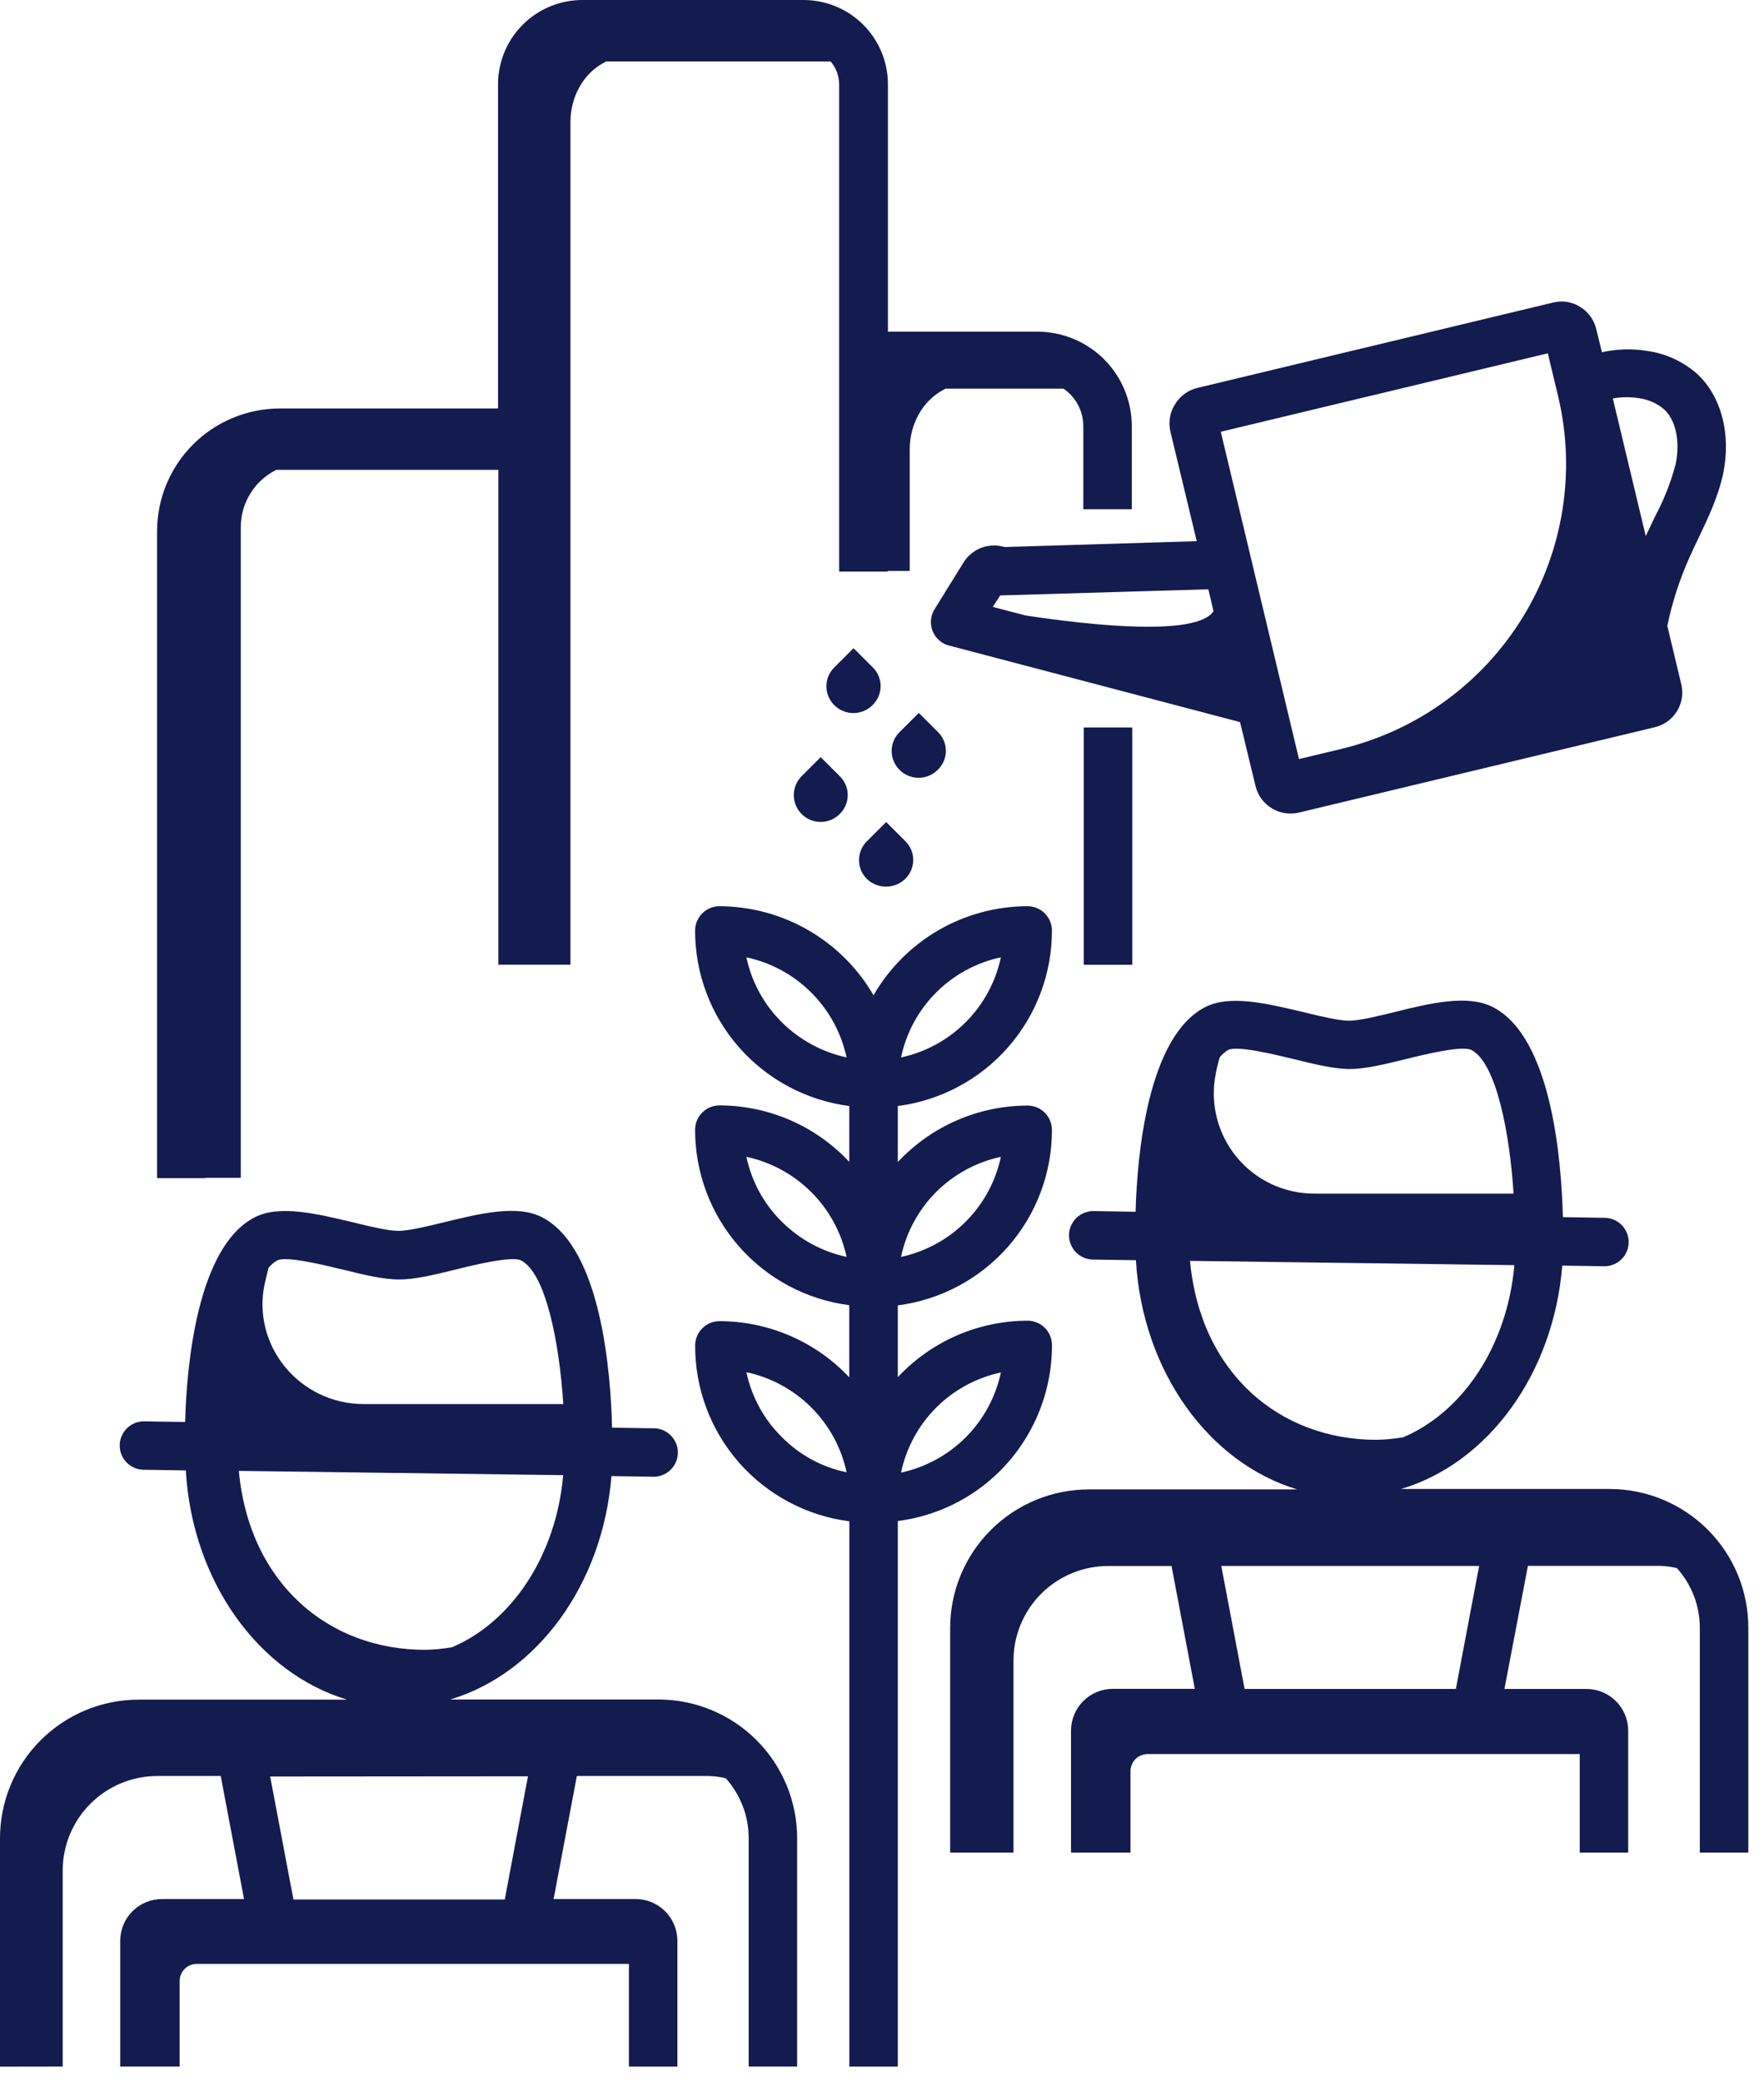 <svg width="111" height="131" viewBox="0 0 111 131" fill="none" xmlns="http://www.w3.org/2000/svg">
<path d="M45.269 83.115C44.865 83.118 44.479 83.279 44.193 83.565C43.908 83.85 43.746 84.236 43.743 84.639C43.731 87.348 44.711 89.968 46.497 92.006C48.284 94.044 50.754 95.361 53.444 95.707V130.011H56.494V95.688C58.916 95.38 61.169 94.281 62.901 92.562C63.949 91.52 64.779 90.28 65.345 88.915C65.91 87.55 66.199 86.087 66.195 84.61C66.192 84.207 66.031 83.82 65.745 83.535C65.459 83.25 65.073 83.088 64.669 83.086C63.135 83.088 61.618 83.404 60.212 84.015C58.806 84.627 57.541 85.519 56.494 86.639V82.122C59.18 81.775 61.648 80.462 63.433 78.427C65.219 76.393 66.2 73.778 66.192 71.073C66.19 70.671 66.028 70.285 65.743 70C65.458 69.716 65.072 69.554 64.669 69.552C63.135 69.553 61.618 69.87 60.212 70.481C58.806 71.092 57.541 71.985 56.494 73.105V69.581C59.18 69.233 61.647 67.919 63.432 65.885C65.217 63.851 66.199 61.237 66.192 58.532C66.19 58.129 66.028 57.743 65.742 57.458C65.456 57.173 65.07 57.013 64.666 57.011C62.699 57.012 60.767 57.53 59.065 58.514C57.362 59.498 55.949 60.912 54.968 62.614C53.982 60.915 52.568 59.503 50.866 58.52C49.164 57.537 47.233 57.016 45.267 57.011C44.863 57.013 44.477 57.174 44.191 57.459C43.906 57.744 43.744 58.129 43.74 58.532C43.734 61.237 44.716 63.852 46.502 65.886C48.288 67.92 50.755 69.234 53.441 69.581V73.094C52.394 71.974 51.129 71.081 49.722 70.47C48.315 69.859 46.798 69.543 45.264 69.541C44.861 69.544 44.475 69.705 44.19 69.99C43.905 70.274 43.743 70.66 43.74 71.062C43.734 73.767 44.716 76.382 46.501 78.415C48.286 80.449 50.753 81.763 53.439 82.111V86.65C52.391 85.534 51.126 84.645 49.721 84.038C48.316 83.43 46.801 83.116 45.269 83.115ZM49.196 90.407C48.069 89.293 47.294 87.874 46.968 86.325C48.514 86.656 49.932 87.426 51.051 88.543C52.169 89.66 52.941 91.076 53.272 92.621C51.723 92.304 50.304 91.533 49.196 90.407ZM62.981 86.344C62.654 87.887 61.887 89.303 60.772 90.421C59.657 91.538 58.242 92.31 56.698 92.642C57.022 91.097 57.788 89.68 58.903 88.561C60.019 87.443 61.435 86.673 62.981 86.344ZM62.981 72.777C62.653 74.32 61.886 75.735 60.771 76.852C59.656 77.969 58.242 78.741 56.698 79.073C57.022 77.529 57.789 76.112 58.904 74.994C60.019 73.876 61.436 73.106 62.981 72.777ZM62.981 60.226C62.654 61.769 61.887 63.185 60.772 64.303C59.657 65.42 58.242 66.192 56.698 66.524C57.022 64.979 57.788 63.562 58.903 62.443C60.019 61.325 61.435 60.555 62.981 60.226ZM49.196 64.31C48.069 63.196 47.294 61.776 46.968 60.226C48.515 60.557 49.932 61.328 51.051 62.446C52.169 63.563 52.941 64.979 53.272 66.524C51.73 66.19 50.315 65.422 49.196 64.31ZM49.196 76.859C48.069 75.746 47.294 74.326 46.968 72.777C48.514 73.109 49.932 73.88 51.05 74.997C52.168 76.114 52.94 77.529 53.272 79.073C51.729 78.741 50.313 77.973 49.196 76.859Z" fill="#141B4E"/>
<path d="M73.636 27.1L75.305 34.046L63.212 34.414C62.734 34.268 62.222 34.285 61.755 34.461C61.288 34.637 60.892 34.963 60.63 35.388L58.8 38.34C58.594 38.678 58.528 39.084 58.615 39.47C58.702 39.856 58.936 40.194 59.267 40.412C59.409 40.508 59.568 40.578 59.735 40.616L78.03 45.428L79.005 49.453C79.147 50.035 79.513 50.537 80.024 50.849C80.535 51.161 81.15 51.259 81.733 51.12L104.123 45.752C104.412 45.685 104.685 45.56 104.926 45.386C105.167 45.213 105.371 44.993 105.526 44.74C105.682 44.486 105.785 44.205 105.83 43.912C105.876 43.619 105.863 43.319 105.792 43.031L104.916 39.376C105.224 37.887 105.694 36.436 106.318 35.05C106.501 34.644 106.687 34.245 106.888 33.831C107.479 32.594 108.089 31.314 108.415 29.873C108.952 27.374 108.334 24.935 106.786 23.515C105.909 22.743 104.826 22.244 103.669 22.079C102.717 21.923 101.743 21.95 100.802 22.16L100.444 20.705C100.376 20.416 100.252 20.143 100.077 19.902C99.903 19.662 99.682 19.459 99.428 19.304C99.177 19.145 98.896 19.04 98.602 18.993C98.308 18.947 98.007 18.962 97.719 19.036L75.351 24.403C75.061 24.471 74.788 24.596 74.548 24.77C74.307 24.945 74.103 25.165 73.948 25.418C73.787 25.664 73.677 25.94 73.624 26.229C73.571 26.519 73.576 26.816 73.639 27.103L73.636 27.1ZM62.938 37.457H63L76.036 37.073L76.361 38.453C75.305 40.036 68.818 39.368 64.537 38.721L62.471 38.181L62.938 37.457ZM103.131 25.05C103.718 25.128 104.27 25.374 104.72 25.759C105.614 26.593 105.676 28.155 105.432 29.234C105.126 30.377 104.689 31.48 104.128 32.522C103.946 32.929 103.741 33.327 103.559 33.721L101.487 25.069C102.03 24.97 102.586 24.964 103.131 25.05ZM97.397 22.227L98.05 24.948C99.172 29.687 98.371 34.677 95.822 38.829C93.273 42.98 89.183 45.955 84.444 47.105L81.738 47.754L80.803 43.836L78.728 35.162L76.818 27.162L97.397 22.227Z" fill="#141B4E"/>
<path d="M3.945 130.008V117.682C3.945 116.898 4.1 116.123 4.4 115.399C4.701 114.676 5.142 114.019 5.697 113.466C6.253 112.913 6.912 112.475 7.637 112.177C8.363 111.879 9.14 111.727 9.924 111.729H13.89L15.355 119.469H10.187C9.492 119.471 8.827 119.748 8.335 120.239C7.844 120.729 7.567 121.394 7.565 122.088V130.008H11.305V124.624C11.305 124.34 11.418 124.067 11.62 123.865C11.822 123.664 12.095 123.551 12.38 123.551H39.575V130.011H42.625V122.088C42.623 121.394 42.346 120.729 41.855 120.239C41.363 119.748 40.697 119.471 40.002 119.469H34.835L36.299 111.729H44.549C44.926 111.736 45.301 111.783 45.667 111.871C46.596 112.903 47.111 114.241 47.11 115.629V130.008H50.16V115.629C50.157 113.319 49.237 111.105 47.602 109.472C45.967 107.839 43.75 106.92 41.437 106.917H28.329C33.779 105.291 37.925 99.706 38.476 92.862L41.163 92.903H41.182C41.576 92.889 41.949 92.724 42.223 92.441C42.498 92.159 42.652 91.782 42.655 91.389C42.657 90.995 42.507 90.616 42.236 90.331C41.965 90.045 41.594 89.875 41.201 89.857L38.514 89.816C38.433 86.465 37.861 78.502 34.099 76.575C32.535 75.77 30.175 76.35 27.918 76.9C26.819 77.168 25.701 77.436 25.072 77.436C24.443 77.436 23.301 77.168 22.224 76.9C19.948 76.363 17.607 75.781 16.043 76.575C12.402 78.421 11.743 85.936 11.649 89.457L9.005 89.417C8.611 89.43 8.238 89.596 7.964 89.878C7.69 90.16 7.535 90.537 7.533 90.931C7.53 91.324 7.68 91.703 7.951 91.989C8.222 92.274 8.593 92.444 8.986 92.463L11.692 92.505C12.098 99.51 16.287 105.259 21.839 106.925H8.726C6.412 106.927 4.195 107.846 2.559 109.479C0.923 111.112 0.003 113.327 0 115.637V130.016L3.945 130.008ZM16.656 80.756C16.736 80.41 16.817 80.085 16.897 79.76C17.05 79.572 17.237 79.414 17.448 79.293C18.015 79.009 20.294 79.562 21.536 79.862C22.858 80.187 24.097 80.493 25.115 80.493C26.134 80.493 27.372 80.187 28.695 79.862C29.915 79.556 32.212 79.009 32.782 79.293C34.349 80.085 35.2 84.492 35.445 88.332H22.898C18.867 88.332 15.822 84.677 16.656 80.756ZM15.043 92.535L35.44 92.803C34.993 97.86 32.215 102.022 28.453 103.627C27.915 103.722 27.37 103.777 26.824 103.791C20.684 103.831 15.68 99.607 15.03 92.538L15.043 92.535ZM33.222 111.748L31.763 119.499H18.464L17 111.761L33.222 111.748Z" fill="#141B4E"/>
<path d="M63.774 116.522V104.47C63.774 103.686 63.929 102.911 64.229 102.187C64.53 101.464 64.971 100.807 65.526 100.254C66.082 99.701 66.741 99.263 67.466 98.965C68.192 98.667 68.969 98.515 69.753 98.517H73.719L75.184 106.246H70.016C69.321 106.248 68.656 106.525 68.164 107.016C67.673 107.507 67.396 108.172 67.394 108.866V116.546H71.137V111.423C71.137 111.139 71.25 110.865 71.452 110.664C71.653 110.463 71.927 110.35 72.212 110.35H99.404V116.546H102.454V108.871C102.452 108.177 102.175 107.512 101.684 107.021C101.192 106.53 100.526 106.254 99.831 106.252H94.667L96.144 98.509H104.4C104.777 98.514 105.152 98.562 105.518 98.651C106.447 99.682 106.962 101.021 106.961 102.409V116.546H110.013V102.387C110.011 100.077 109.092 97.862 107.456 96.229C105.821 94.595 103.604 93.676 101.291 93.673H88.158C93.608 92.063 97.754 86.465 98.305 79.621L100.992 79.661H101.011C101.405 79.647 101.778 79.482 102.052 79.2C102.327 78.918 102.481 78.541 102.484 78.147C102.486 77.754 102.336 77.375 102.065 77.089C101.794 76.804 101.423 76.634 101.03 76.615L98.343 76.572C98.262 73.223 97.69 65.26 93.928 63.352C92.342 62.547 90.004 63.108 87.725 63.677C86.629 63.945 85.508 64.214 84.88 64.214C84.251 64.214 83.13 63.945 82.031 63.677C79.755 63.14 77.414 62.56 75.85 63.352C72.209 65.201 71.551 72.716 71.457 76.234L68.815 76.191C68.41 76.186 68.02 76.341 67.73 76.623C67.44 76.906 67.274 77.291 67.269 77.695C67.263 78.1 67.419 78.49 67.701 78.779C67.984 79.069 68.37 79.235 68.775 79.24L71.478 79.28C71.887 86.287 76.076 92.033 81.628 93.7H68.511C66.199 93.703 63.982 94.621 62.347 96.254C60.712 97.888 59.791 100.102 59.789 102.411V116.546H63.774V116.522ZM76.506 67.515C76.565 67.168 76.667 66.844 76.748 66.519C76.897 66.331 77.079 66.173 77.285 66.052C77.855 65.768 80.134 66.32 81.375 66.621C82.695 66.946 83.936 67.252 84.933 67.252C85.93 67.252 87.169 66.946 88.491 66.621C89.711 66.315 92.009 65.768 92.579 66.052C94.145 66.844 94.997 71.25 95.242 75.091H82.708C81.77 75.093 80.843 74.887 79.994 74.487C79.146 74.086 78.397 73.502 77.803 72.776C77.21 72.05 76.785 71.201 76.561 70.291C76.337 69.381 76.319 68.433 76.509 67.515H76.506ZM74.894 79.323L95.293 79.591C94.844 84.65 92.068 88.813 88.306 90.418C87.762 90.513 87.211 90.567 86.659 90.579C80.518 90.6 75.536 86.376 74.883 79.329L74.894 79.323ZM93.076 98.514L91.611 106.252H78.315L76.85 98.514H93.076Z" fill="#141B4E"/>
<path d="M68.197 45.766H71.247V60.693H68.197V45.766Z" fill="#141B4E"/>
<path d="M12.934 74.098H15.151V33.155C15.152 32.407 15.362 31.675 15.757 31.04C16.152 30.404 16.716 29.892 17.387 29.559H31.36V60.69H35.896V7.665C35.896 6.122 36.689 4.6 38.07 3.908C38.092 3.889 38.113 3.889 38.132 3.867H52.267C52.612 4.269 52.803 4.779 52.804 5.308V35.957H55.863V35.916H57.244V28.252C57.244 26.709 58.05 25.184 59.42 24.494C59.442 24.473 59.461 24.473 59.482 24.451H66.926C67.308 24.715 67.621 25.067 67.837 25.477C68.053 25.888 68.166 26.344 68.168 26.808V32.036H71.218V26.797C71.215 25.225 70.589 23.717 69.476 22.605C68.362 21.494 66.853 20.868 65.279 20.866H55.873V5.3C55.872 3.895 55.312 2.548 54.317 1.554C53.322 0.56 51.973 0.001 50.566 0H36.646C35.239 0.001 33.889 0.559 32.894 1.553C31.899 2.547 31.34 3.895 31.339 5.3V25.697H17.612C15.562 25.699 13.597 26.514 12.148 27.962C10.699 29.41 9.884 31.373 9.884 33.42V74.119H12.934V74.098Z" fill="#141B4E"/>
<path d="M54.909 44.354C55.068 44.2 55.195 44.015 55.281 43.811C55.368 43.606 55.413 43.387 55.413 43.165C55.413 42.943 55.368 42.724 55.281 42.52C55.195 42.315 55.068 42.131 54.909 41.976L53.71 40.779L52.509 41.976C52.348 42.132 52.221 42.318 52.133 42.524C52.046 42.73 52.001 42.951 52.001 43.175C52.001 43.398 52.046 43.619 52.133 43.825C52.221 44.031 52.348 44.217 52.509 44.373C52.83 44.688 53.263 44.863 53.713 44.859C54.163 44.856 54.593 44.674 54.909 44.354Z" fill="#141B4E"/>
<path d="M59.015 48.425C59.174 48.271 59.301 48.086 59.388 47.882C59.474 47.678 59.519 47.458 59.519 47.236C59.519 47.015 59.474 46.795 59.388 46.591C59.301 46.387 59.174 46.202 59.015 46.047L57.816 44.851L56.615 46.047C56.454 46.203 56.325 46.389 56.238 46.596C56.151 46.802 56.106 47.023 56.107 47.247C56.11 47.583 56.212 47.91 56.4 48.187C56.589 48.465 56.856 48.68 57.167 48.806C57.478 48.932 57.82 48.963 58.149 48.896C58.477 48.828 58.779 48.664 59.015 48.425Z" fill="#141B4E"/>
<path d="M50.461 48.812C50.301 48.967 50.174 49.153 50.087 49.358C49.999 49.563 49.953 49.783 49.951 50.006C49.949 50.229 49.992 50.45 50.076 50.657C50.16 50.863 50.284 51.051 50.441 51.209C50.599 51.367 50.786 51.493 50.992 51.579C51.198 51.664 51.419 51.709 51.642 51.708C51.865 51.708 52.086 51.664 52.292 51.578C52.498 51.492 52.685 51.367 52.842 51.208C53.001 51.053 53.127 50.869 53.213 50.664C53.299 50.46 53.344 50.241 53.344 50.019C53.344 49.798 53.299 49.578 53.213 49.374C53.127 49.17 53.001 48.985 52.842 48.831L51.641 47.633L50.461 48.812Z" fill="#141B4E"/>
<path d="M56.962 55.29C57.121 55.136 57.248 54.951 57.334 54.747C57.421 54.543 57.466 54.323 57.466 54.101C57.466 53.88 57.421 53.66 57.334 53.456C57.248 53.252 57.121 53.067 56.962 52.913L55.763 51.716L54.562 52.913C54.401 53.068 54.273 53.254 54.185 53.461C54.098 53.667 54.053 53.888 54.054 54.112C54.055 54.335 54.1 54.556 54.187 54.762C54.275 54.967 54.402 55.153 54.562 55.309C54.888 55.614 55.319 55.783 55.766 55.779C56.212 55.776 56.641 55.601 56.962 55.29Z" fill="#141B4E"/>
</svg>
